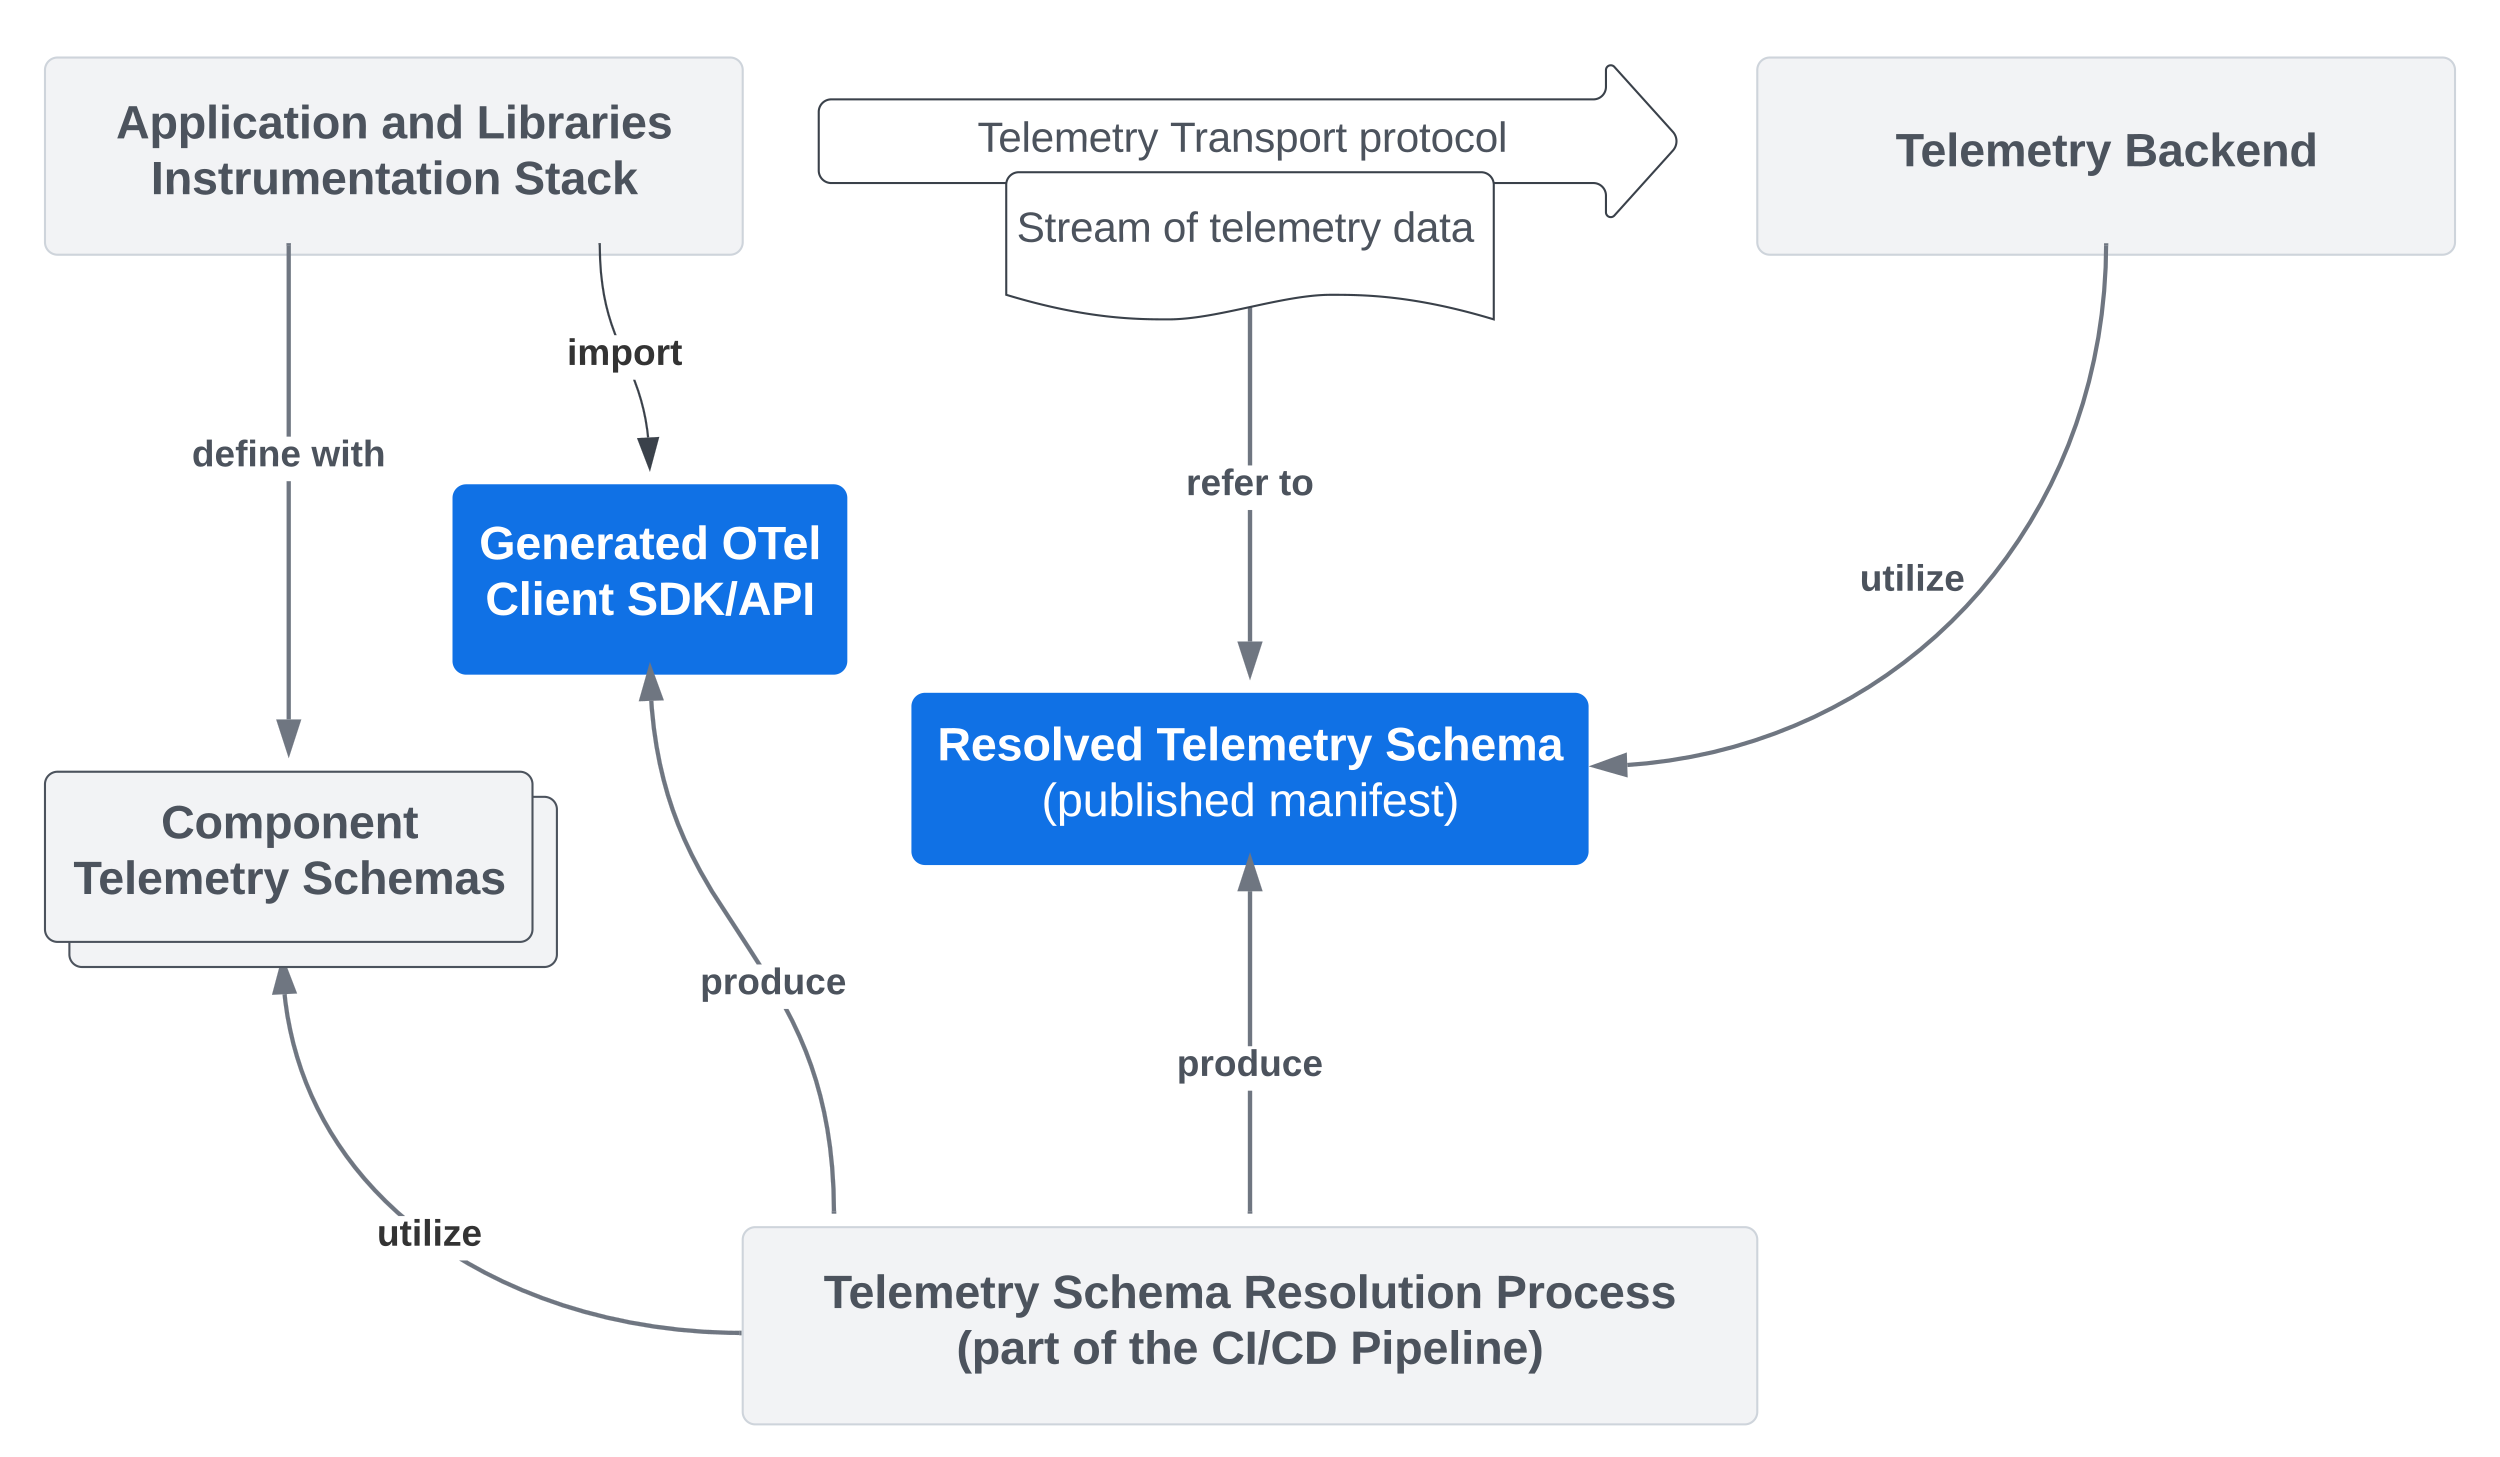 <svg xmlns="http://www.w3.org/2000/svg" xmlns:xlink="http://www.w3.org/1999/xlink" xmlns:lucid="lucid" width="1195.03" height="696.37"><g transform="translate(-169.331 -88)" lucid:page-tab-id="1C47.vYBqJOJ"><path d="M0 0h1760v1360H0z" fill="#fff"/><g filter="url(#a)"><path d="M190.83 115.5a6 6 0 0 1 6-6h321.53a6 6 0 0 1 6 6v82.26a6 6 0 0 1-6 6H196.83a6 6 0 0 1-6-6z" stroke="#ced4db" fill="#f2f3f5"/><use xlink:href="#b" transform="matrix(1,0,0,1,202.831,121.5) translate(21.975 26.653)"/><use xlink:href="#c" transform="matrix(1,0,0,1,202.831,121.5) translate(148.765 26.653)"/><use xlink:href="#d" transform="matrix(1,0,0,1,202.831,121.5) translate(194.321 26.653)"/><use xlink:href="#e" transform="matrix(1,0,0,1,202.831,121.5) translate(38.611 53.319)"/><use xlink:href="#f" transform="matrix(1,0,0,1,202.831,121.5) translate(212.191 53.319)"/></g><g filter="url(#g)"><path d="M605.5 419.67a6 6 0 0 1 6-6H922.2a6 6 0 0 1 6 6V489a6 6 0 0 1-6 6H611.5a6 6 0 0 1-6-6z" stroke="#1071e5" fill="#1071e5"/><use xlink:href="#h" transform="matrix(1,0,0,1,610.508,418.667) translate(6.901 26.778)"/><use xlink:href="#i" transform="matrix(1,0,0,1,610.508,418.667) translate(111.654 26.778)"/><use xlink:href="#j" transform="matrix(1,0,0,1,610.508,418.667) translate(220.975 26.778)"/><use xlink:href="#k" transform="matrix(1,0,0,1,610.508,418.667) translate(56.685 53.444)"/><use xlink:href="#l" transform="matrix(1,0,0,1,610.508,418.667) translate(165.142 53.444)"/></g><g filter="url(#m)"><path d="M1009.33 115.5a6 6 0 0 1 6-6h321.53a6 6 0 0 1 6 6v82.26a6 6 0 0 1-6 6h-321.53a6 6 0 0 1-6-6z" stroke="#ced4db" fill="#f2f3f5"/><use xlink:href="#n" transform="matrix(1,0,0,1,1021.332,121.5) translate(54.136 39.965)"/><use xlink:href="#o" transform="matrix(1,0,0,1,1021.332,121.5) translate(163.457 39.965)"/></g><path d="M767.85 667.1h-2v-57.7h2zm0-79.03h-2V514h2z" stroke="#6f7681" stroke-width=".05" fill="#6f7681"/><path d="M767.85 668.1h-2v-1h2z" fill="#6f7681"/><path d="M767.87 668.14h-2.05v-1.08h2.05zm-2-1.03v1h1.95v-1z" stroke="#6f7681" stroke-width=".05" fill="#6f7681"/><path d="M771.48 513h-9.27l4.65-14.26z" fill="#6f7681"/><path d="M772.86 514h-12.03l6.02-18.5zm-9.27-2h6.5l-3.25-10.03z" stroke="#6f7681" stroke-width=".05" fill="#6f7681"/><use xlink:href="#p" transform="matrix(1,0,0,1,731.883,588.074) translate(0 14.222)"/><path d="M767.85 394.66h-2V331.8h2zm0-84.2h-2V230.1h2z" stroke="#6f7681" stroke-width=".05" fill="#6f7681"/><path d="M767.85 230.12h-2v-.83l2-.4z" fill="#6f7681"/><path d="M767.87 230.15h-2.05v-.88l2.05-.4zm-2-.84v.8h1.95v-1.17z" stroke="#6f7681" stroke-width=".05" fill="#6f7681"/><path d="M766.85 409.93l-4.64-14.27h9.28z" fill="#6f7681"/><path d="M766.85 413.17l-6.02-18.5h12.03zm-3.26-16.5l3.25 10.02 3.25-10.04z" stroke="#6f7681" stroke-width=".05" fill="#6f7681"/><use xlink:href="#q" transform="matrix(1,0,0,1,736.303,310.464) translate(0 14.222)"/><use xlink:href="#r" transform="matrix(1,0,0,1,736.303,310.464) translate(44.395 14.222)"/><path d="M1176.08 205.26l-.22 10.56-.72 11.34-1.17 11.14-1.6 10.93-2.06 10.72-2.45 10.5-2.87 10.3-3.27 10.06-3.65 9.85-4.05 9.62-4.4 9.37-4.78 9.13-5.12 8.87-5.47 8.6-5.8 8.36-6.12 8.06-6.42 7.78-6.74 7.48-7.03 7.18-7.3 6.87-7.6 6.55-7.85 6.22-8.1 5.9-8.36 5.55-8.6 5.2-8.83 4.84-9.04 4.5-9.27 4.12-9.48 3.75-9.7 3.38-9.9 3-10.1 2.6-10.3 2.18-10.52 1.78-10.73 1.35-9.26.77" stroke="#6f7681" stroke-width="2" stroke-linejoin="round" fill="none"/><path d="M1177.08 205.3l-2-.03.02-1h2z" stroke="#6f7681" stroke-width=".05" fill="#6f7681"/><path d="M931.92 454.22l14.1-5.15.32 9.26z" stroke="#6f7681" stroke-width="2" fill="#6f7681"/><use xlink:href="#s" transform="matrix(1,0,0,1,1058.325,356.16) translate(0 14.222)"/><path d="M308.35 431.9h-2V318.03h2zm0-135.2h-2v-91.44h2z" stroke="#6f7681" stroke-width=".05" fill="#6f7681"/><path d="M308.35 205.28h-2v-1.02h2z" fill="#6f7681"/><path d="M308.38 205.3h-2.05v-1.07h2.05zm-2-1.02v.98h1.95v-.98z" stroke="#6f7681" stroke-width=".05" fill="#6f7681"/><path d="M307.35 447.17l-4.63-14.26H312z" fill="#6f7681"/><path d="M307.35 450.4l-6-18.5h12zm-3.26-16.5l3.25 10.04 3.26-10.03z" stroke="#6f7681" stroke-width=".05" fill="#6f7681"/><use xlink:href="#t" transform="matrix(1,0,0,1,261.056,296.691) translate(0 14.222)"/><use xlink:href="#u" transform="matrix(1,0,0,1,261.056,296.691) translate(57.136 14.222)"/><path d="M393.7 691.12l8.07 4.44 8.53 4.23 9 4 9.46 3.74 9.9 3.45 10.33 3.1 10.73 2.76 11.1 2.36 11.4 1.92 11.67 1.48 11.9 1 12.02.5 5.05.05-.02 2-5.08-.05-12.1-.5-11.98-1-11.76-1.5-11.5-1.94-11.17-2.37-10.8-2.77-10.43-3.14-9.98-3.5-9.53-3.76-9.08-4.04-8.6-4.27-8.15-4.48-3.77-2.28h3.86zm-87-124.58l1 6.84 1.3 6.67 1.5 6.5 1.8 6.36 2 6.24 2.28 6.1 2.53 6.02 2.8 5.9 3.03 5.82 3.3 5.73 3.6 5.66 3.87 5.58 4.18 5.5 4.5 5.44 4.83 5.36 5.2 5.3 5.53 5.2 2.9 2.5h-3.06l-1.18-1.02-5.62-5.26-5.23-5.35-4.88-5.4-4.56-5.5-4.22-5.58-3.92-5.65-3.64-5.72-3.35-5.8-3.07-5.9-2.82-5.98-2.56-6.08-2.3-6.2-2.05-6.3-1.8-6.45-1.54-6.6-1.3-6.73-1-6.93-.38-3.48 2-.2z" stroke="#6f7681" stroke-width=".05" fill="#6f7681"/><path d="M309.92 561.97l-9.25.5 3.86-14.5z" fill="#6f7681"/><path d="M311.35 562.9l-12 .64 5-18.8zm-9.36-1.5l6.5-.35-3.8-9.84z" stroke="#6f7681" stroke-width=".05" fill="#6f7681"/><path d="M523.86 724.18v2h-1.04l.02-2z" fill="#6f7681"/><path d="M523.9 724.16v2.05h-1.1l.02-2.05zm-1.05 2h1v-1.95h-.98z" stroke="#6f7681" stroke-width=".05" fill="#6f7681"/><use xlink:href="#v" transform="matrix(1,0,0,1,349.541,669.241) translate(0 14.222)"/><g filter="url(#w)"><path d="M524.36 674.6a6 6 0 0 1 6-6h472.97a6 6 0 0 1 6 6v82.27a6 6 0 0 1-6 6H530.36a6 6 0 0 1-6-6z" stroke="#ced4db" fill="#f2f3f5"/><use xlink:href="#n" transform="matrix(1,0,0,1,536.36,680.614) translate(26.704 26.653)"/><use xlink:href="#x" transform="matrix(1,0,0,1,536.36,680.614) translate(136.025 26.653)"/><use xlink:href="#y" transform="matrix(1,0,0,1,536.36,680.614) translate(227.321 26.653)"/><use xlink:href="#z" transform="matrix(1,0,0,1,536.36,680.614) translate(347.938 26.653)"/><use xlink:href="#A" transform="matrix(1,0,0,1,536.36,680.614) translate(90.16 53.319)"/><use xlink:href="#B" transform="matrix(1,0,0,1,536.36,680.614) translate(145.531 53.319)"/><use xlink:href="#C" transform="matrix(1,0,0,1,536.36,680.614) translate(172.568 53.319)"/><use xlink:href="#D" transform="matrix(1,0,0,1,536.36,680.614) translate(211.951 53.319)"/><use xlink:href="#E" transform="matrix(1,0,0,1,536.36,680.614) translate(278.432 53.319)"/></g><g filter="url(#F)"><path d="M560.7 135.5a6 6 0 0 1 6-6H931a6 6 0 0 0 6-6v-8a2.3 2.3 0 0 1 4-1.54l28 31.08a6.67 6.67 0 0 1 0 8.92l-28 31.08a2.3 2.3 0 0 1-4-1.54v-8a6 6 0 0 0-6-6H566.7a6 6 0 0 1-6-6z" stroke="#3a414a" fill="#fff"/><use xlink:href="#G" transform="matrix(1,0,0,1,565.692,114.5) translate(70.889 40.062)"/><use xlink:href="#H" transform="matrix(1,0,0,1,565.692,114.5) translate(162.889 40.062)"/><use xlink:href="#I" transform="matrix(1,0,0,1,565.692,114.5) translate(253.111 40.062)"/></g><g filter="url(#J)"><path d="M650.32 170.33a6 6 0 0 1 6-6h221.05a6 6 0 0 1 6 6v64.34c-38.92-11.75-63.16-11.75-77.84-11.75-23.3 0-54.3 11.75-77.6 11.75-14.45 0-38.92 0-77.6-11.75z" stroke="#3a414a" fill="#fff"/><use xlink:href="#K" transform="matrix(1,0,0,1,655.324,169.333) translate(0 28.25)"/><use xlink:href="#L" transform="matrix(1,0,0,1,655.324,169.333) translate(69.889 28.25)"/><use xlink:href="#M" transform="matrix(1,0,0,1,655.324,169.333) translate(92.111 28.25)"/><use xlink:href="#N" transform="matrix(1,0,0,1,655.324,169.333) translate(179.722 28.25)"/></g><g filter="url(#O)"><path d="M386.14 320a6 6 0 0 1 6-6h175.72a6 6 0 0 1 6 6v78a6 6 0 0 1-6 6H392.13a6 6 0 0 1-6-6z" stroke="#1071e5" fill="#1071e5"/><use xlink:href="#P" transform="matrix(1,0,0,1,391.145,319) translate(7.241 30.278)"/><use xlink:href="#Q" transform="matrix(1,0,0,1,391.145,319) translate(123.105 30.278)"/><use xlink:href="#R" transform="matrix(1,0,0,1,391.145,319) translate(10.173 56.944)"/><use xlink:href="#S" transform="matrix(1,0,0,1,391.145,319) translate(77.889 56.944)"/></g><path d="M548.97 575.63l3.48 7.4 3 7.13 2.62 7.06 2.32 7.14 2.05 7.37 1.8 7.7 1.56 8.16 1.3 8.75 1 9.53.66 10.5.22 10.7-2 .05-.22-10.66-.65-10.42-.98-9.45-1.28-8.68-1.54-8.08-1.8-7.62-2.02-7.28-2.3-7.07-2.6-6.98-2.96-7.05-3.44-7.33-3.24-6.18h2.25zM481.9 426.56l.98 9.45 1.28 8.7 1.54 8.07 1.8 7.62 2.02 7.27 2.3 7.07 2.6 6.98 2.95 7.04 3.45 7.33 4.18 7.97 5.52 9.55 17.57 27 5.35 8.38h-2.38l-4.67-7.28-17.58-27.06-5.57-9.62-4.22-8.06-3.48-7.4-3-7.12-2.62-7.06-2.32-7.15-2.05-7.36-1.8-7.7-1.56-8.18-1.3-8.76-1-9.53-.23-3.68 2-.13z" stroke="#6f7681" stroke-width=".05" fill="#6f7681"/><path d="M569 668.1h-2l-.02-1 2-.04z" fill="#6f7681"/><path d="M569.03 668.14h-2.05l-.03-1.06 2.05-.04zm-2.02-1l.02.95h1.96l-.03-1z" stroke="#6f7681" stroke-width=".05" fill="#6f7681"/><path d="M485.26 421.82l-9.26.34 4.12-14.43z" fill="#6f7681"/><path d="M486.67 422.77l-12 .44 5.33-18.7zm-9.33-1.66l6.5-.23-3.6-9.9z" stroke="#6f7681" stroke-width=".05" fill="#6f7681"/><use xlink:href="#p" transform="matrix(1,0,0,1,504.055,549.002) translate(0 14.222)"/><path d="M473.05 269.62l1.83 5.1 1.4 4.57 1.16 4.5.98 4.67.8 5.07.42 3.55-1 .1-.4-3.53-.8-5.02-.97-4.63-1.15-4.46-1.38-4.5-1.82-5.08-.18-.42h1.1zm-16.38-57.64l.44 6.5.66 5.6.8 5.02.97 4.64 1.15 4.45 1.38 4.5 1.82 5.08.2.44h-1.1l-.03-.08-1.83-5.1-1.4-4.57-1.16-4.5-.98-4.68-.8-5.08-.66-5.66-.45-6.53-.16-7.26 1-.02z" stroke="#3a414a" stroke-width=".05" fill="#3a414a"/><path d="M456.5 204.76l-1 .02v-.52h1z" fill="#3a414a"/><path d="M456.54 204.78l-1.05.03-.03-.57h1.05zm-1.02-.5l.02.48.95-.02-.02-.46z" stroke="#3a414a" stroke-width=".05" fill="#3a414a"/><path d="M479.92 311.88l-5.38-14 9.26-.48z" fill="#3a414a"/><path d="M480 313.5l-6.17-16.08 10.63-.56zm-4.75-15.16l4.58 11.93 3.3-12.34z" stroke="#3a414a" stroke-width=".05" fill="#3a414a"/><use xlink:href="#T" transform="matrix(1,0,0,1,440.391,248.225) translate(0 14.222)"/><path d="M202.5 468.9a6 6 0 0 1 6-6h221.04a6 6 0 0 1 6 6v69.34a6 6 0 0 1-6 6H208.5a6 6 0 0 1-6-6z" stroke="#4c535d" fill="#f2f3f5" filter="url(#U)"/><g filter="url(#U)"><path d="M190.83 456.9a6 6 0 0 1 6-6h221.04a6 6 0 0 1 6 6v69.34a6 6 0 0 1-6 6H196.83a6 6 0 0 1-6-6z" stroke="#4c535d" fill="#f2f3f5"/><use xlink:href="#V" transform="matrix(1,0,0,1,195.831,455.909) translate(50.488 26.778)"/><use xlink:href="#W" transform="matrix(1,0,0,1,195.831,455.909) translate(8.605 53.444)"/><use xlink:href="#X" transform="matrix(1,0,0,1,195.831,455.909) translate(117.926 53.444)"/></g><defs><path fill="#4c535d" d="M199 0l-22-63H83L61 0H9l90-248h61L250 0h-51zm-33-102l-36-108c-10 38-24 72-36 108h72" id="Y"/><path fill="#4c535d" d="M135-194c53 0 70 44 70 98 0 56-19 98-73 100-31 1-45-17-59-34 3 33 2 69 2 105H25l-1-265h48c2 10 0 23 3 31 11-24 29-35 60-35zM114-30c33 0 39-31 40-66 0-38-9-64-40-64-56 0-55 130 0 130" id="Z"/><path fill="#4c535d" d="M25 0v-261h50V0H25" id="aa"/><path fill="#4c535d" d="M25-224v-37h50v37H25zM25 0v-190h50V0H25" id="ab"/><path fill="#4c535d" d="M190-63c-7 42-38 67-86 67-59 0-84-38-90-98-12-110 154-137 174-36l-49 2c-2-19-15-32-35-32-30 0-35 28-38 64-6 74 65 87 74 30" id="ac"/><path fill="#4c535d" d="M133-34C117-15 103 5 69 4 32 3 11-16 11-54c-1-60 55-63 116-61 1-26-3-47-28-47-18 1-26 9-28 27l-52-2c7-38 36-58 82-57s74 22 75 68l1 82c-1 14 12 18 25 15v27c-30 8-71 5-69-32zm-48 3c29 0 43-24 42-57-32 0-66-3-65 30 0 17 8 27 23 27" id="ad"/><path fill="#4c535d" d="M115-3C79 11 28 4 28-45v-112H4v-33h27l15-45h31v45h36v33H77v99c-1 23 16 31 38 25v30" id="ae"/><path fill="#4c535d" d="M110-194c64 0 96 36 96 99 0 64-35 99-97 99-61 0-95-36-95-99 0-62 34-99 96-99zm-1 164c35 0 45-28 45-65 0-40-10-65-43-65-34 0-45 26-45 65 0 36 10 65 43 65" id="af"/><path fill="#4c535d" d="M135-194c87-1 58 113 63 194h-50c-7-57 23-157-34-157-59 0-34 97-39 157H25l-1-190h47c2 12-1 28 3 38 12-26 28-41 61-42" id="ag"/><g id="b"><use transform="matrix(0.062,0,0,0.062,0,0)" xlink:href="#Y"/><use transform="matrix(0.062,0,0,0.062,15.988,0)" xlink:href="#Z"/><use transform="matrix(0.062,0,0,0.062,29.506,0)" xlink:href="#Z"/><use transform="matrix(0.062,0,0,0.062,43.025,0)" xlink:href="#aa"/><use transform="matrix(0.062,0,0,0.062,49.198,0)" xlink:href="#ab"/><use transform="matrix(0.062,0,0,0.062,55.37,0)" xlink:href="#ac"/><use transform="matrix(0.062,0,0,0.062,67.716,0)" xlink:href="#ad"/><use transform="matrix(0.062,0,0,0.062,80.062,0)" xlink:href="#ae"/><use transform="matrix(0.062,0,0,0.062,87.407,0)" xlink:href="#ab"/><use transform="matrix(0.062,0,0,0.062,93.58,0)" xlink:href="#af"/><use transform="matrix(0.062,0,0,0.062,107.099,0)" xlink:href="#ag"/></g><path fill="#4c535d" d="M88-194c31-1 46 15 58 34l-1-101h50l1 261h-48c-2-10 0-23-3-31C134-8 116 4 84 4 32 4 16-41 15-95c0-56 19-97 73-99zm17 164c33 0 40-30 41-66 1-37-9-64-41-64s-38 30-39 65c0 43 13 65 39 65" id="ah"/><g id="c"><use transform="matrix(0.062,0,0,0.062,0,0)" xlink:href="#ad"/><use transform="matrix(0.062,0,0,0.062,12.346,0)" xlink:href="#ag"/><use transform="matrix(0.062,0,0,0.062,25.864,0)" xlink:href="#ah"/></g><path fill="#4c535d" d="M24 0v-248h52v208h133V0H24" id="ai"/><path fill="#4c535d" d="M135-194c52 0 70 43 70 98 0 56-19 99-73 100-30 1-46-15-58-35L72 0H24l1-261h50v104c11-23 29-37 60-37zM114-30c31 0 40-27 40-66 0-37-7-63-39-63s-41 28-41 65c0 36 8 64 40 64" id="aj"/><path fill="#4c535d" d="M135-150c-39-12-60 13-60 57V0H25l-1-190h47c2 13-1 29 3 40 6-28 27-53 61-41v41" id="ak"/><path fill="#4c535d" d="M185-48c-13 30-37 53-82 52C43 2 14-33 14-96s30-98 90-98c62 0 83 45 84 108H66c0 31 8 55 39 56 18 0 30-7 34-22zm-45-69c5-46-57-63-70-21-2 6-4 13-4 21h74" id="al"/><path fill="#4c535d" d="M137-138c1-29-70-34-71-4 15 46 118 7 119 86 1 83-164 76-172 9l43-7c4 19 20 25 44 25 33 8 57-30 24-41C81-84 22-81 20-136c-2-80 154-74 161-7" id="am"/><g id="d"><use transform="matrix(0.062,0,0,0.062,0,0)" xlink:href="#ai"/><use transform="matrix(0.062,0,0,0.062,13.519,0)" xlink:href="#ab"/><use transform="matrix(0.062,0,0,0.062,19.691,0)" xlink:href="#aj"/><use transform="matrix(0.062,0,0,0.062,33.21,0)" xlink:href="#ak"/><use transform="matrix(0.062,0,0,0.062,41.852,0)" xlink:href="#ad"/><use transform="matrix(0.062,0,0,0.062,54.198,0)" xlink:href="#ak"/><use transform="matrix(0.062,0,0,0.062,62.84,0)" xlink:href="#ab"/><use transform="matrix(0.062,0,0,0.062,69.012,0)" xlink:href="#al"/><use transform="matrix(0.062,0,0,0.062,81.358,0)" xlink:href="#am"/></g><path fill="#4c535d" d="M24 0v-248h52V0H24" id="an"/><path fill="#4c535d" d="M85 4C-2 5 27-109 22-190h50c7 57-23 150 33 157 60-5 35-97 40-157h50l1 190h-47c-2-12 1-28-3-38-12 25-28 42-61 42" id="ao"/><path fill="#4c535d" d="M220-157c-53 9-28 100-34 157h-49v-107c1-27-5-49-29-50C55-147 81-57 75 0H25l-1-190h47c2 12-1 28 3 38 10-53 101-56 108 0 13-22 24-43 59-42 82 1 51 116 57 194h-49v-107c-1-25-5-48-29-50" id="ap"/><g id="e"><use transform="matrix(0.062,0,0,0.062,0,0)" xlink:href="#an"/><use transform="matrix(0.062,0,0,0.062,6.173,0)" xlink:href="#ag"/><use transform="matrix(0.062,0,0,0.062,19.691,0)" xlink:href="#am"/><use transform="matrix(0.062,0,0,0.062,32.037,0)" xlink:href="#ae"/><use transform="matrix(0.062,0,0,0.062,39.383,0)" xlink:href="#ak"/><use transform="matrix(0.062,0,0,0.062,48.025,0)" xlink:href="#ao"/><use transform="matrix(0.062,0,0,0.062,61.543,0)" xlink:href="#ap"/><use transform="matrix(0.062,0,0,0.062,81.296,0)" xlink:href="#al"/><use transform="matrix(0.062,0,0,0.062,93.642,0)" xlink:href="#ag"/><use transform="matrix(0.062,0,0,0.062,107.16,0)" xlink:href="#ae"/><use transform="matrix(0.062,0,0,0.062,114.506,0)" xlink:href="#ad"/><use transform="matrix(0.062,0,0,0.062,126.852,0)" xlink:href="#ae"/><use transform="matrix(0.062,0,0,0.062,134.198,0)" xlink:href="#ab"/><use transform="matrix(0.062,0,0,0.062,140.37,0)" xlink:href="#af"/><use transform="matrix(0.062,0,0,0.062,153.889,0)" xlink:href="#ag"/></g><path fill="#4c535d" d="M169-182c-1-43-94-46-97-3 18 66 151 10 154 114 3 95-165 93-204 36-6-8-10-19-12-30l50-8c3 46 112 56 116 5-17-69-150-10-154-114-4-87 153-88 188-35 5 8 8 18 10 28" id="aq"/><path fill="#4c535d" d="M147 0L96-86 75-71V0H25v-261h50v150l67-79h53l-66 74L201 0h-54" id="ar"/><g id="f"><use transform="matrix(0.062,0,0,0.062,0,0)" xlink:href="#aq"/><use transform="matrix(0.062,0,0,0.062,14.815,0)" xlink:href="#ae"/><use transform="matrix(0.062,0,0,0.062,22.16,0)" xlink:href="#ad"/><use transform="matrix(0.062,0,0,0.062,34.506,0)" xlink:href="#ac"/><use transform="matrix(0.062,0,0,0.062,46.852,0)" xlink:href="#ar"/></g><filter id="a" filterUnits="objectBoundingBox" x="-.03" y="-.04" width="1.06" height="1.21"><feOffset result="offOut" in="SourceAlpha" dy="6"/><feGaussianBlur result="blurOut" in="offOut" stdDeviation="5"/><feColorMatrix result="colorOut" in="blurOut" values="0 0 0 0 0 0 0 0 0 0 0 0 0 0 0 0 0 0 0.502 0"/><feBlend in="SourceGraphic" in2="colorOut"/></filter><path fill="#fff" d="M240-174c0 40-23 61-54 70L253 0h-59l-57-94H76V0H24v-248c93 4 217-23 216 74zM76-134c48-2 112 12 112-38 0-48-66-32-112-35v73" id="as"/><path fill="#fff" d="M185-48c-13 30-37 53-82 52C43 2 14-33 14-96s30-98 90-98c62 0 83 45 84 108H66c0 31 8 55 39 56 18 0 30-7 34-22zm-45-69c5-46-57-63-70-21-2 6-4 13-4 21h74" id="at"/><path fill="#fff" d="M137-138c1-29-70-34-71-4 15 46 118 7 119 86 1 83-164 76-172 9l43-7c4 19 20 25 44 25 33 8 57-30 24-41C81-84 22-81 20-136c-2-80 154-74 161-7" id="au"/><path fill="#fff" d="M110-194c64 0 96 36 96 99 0 64-35 99-97 99-61 0-95-36-95-99 0-62 34-99 96-99zm-1 164c35 0 45-28 45-65 0-40-10-65-43-65-34 0-45 26-45 65 0 36 10 65 43 65" id="av"/><path fill="#fff" d="M25 0v-261h50V0H25" id="aw"/><path fill="#fff" d="M128 0H69L1-190h53L99-40l48-150h52" id="ax"/><path fill="#fff" d="M88-194c31-1 46 15 58 34l-1-101h50l1 261h-48c-2-10 0-23-3-31C134-8 116 4 84 4 32 4 16-41 15-95c0-56 19-97 73-99zm17 164c33 0 40-30 41-66 1-37-9-64-41-64s-38 30-39 65c0 43 13 65 39 65" id="ay"/><g id="h"><use transform="matrix(0.062,0,0,0.062,0,0)" xlink:href="#as"/><use transform="matrix(0.062,0,0,0.062,15.988,0)" xlink:href="#at"/><use transform="matrix(0.062,0,0,0.062,28.333,0)" xlink:href="#au"/><use transform="matrix(0.062,0,0,0.062,40.679,0)" xlink:href="#av"/><use transform="matrix(0.062,0,0,0.062,54.198,0)" xlink:href="#aw"/><use transform="matrix(0.062,0,0,0.062,60.37,0)" xlink:href="#ax"/><use transform="matrix(0.062,0,0,0.062,72.716,0)" xlink:href="#at"/><use transform="matrix(0.062,0,0,0.062,85.062,0)" xlink:href="#ay"/></g><path fill="#fff" d="M136-208V0H84v-208H4v-40h212v40h-80" id="az"/><path fill="#fff" d="M220-157c-53 9-28 100-34 157h-49v-107c1-27-5-49-29-50C55-147 81-57 75 0H25l-1-190h47c2 12-1 28 3 38 10-53 101-56 108 0 13-22 24-43 59-42 82 1 51 116 57 194h-49v-107c-1-25-5-48-29-50" id="aA"/><path fill="#fff" d="M115-3C79 11 28 4 28-45v-112H4v-33h27l15-45h31v45h36v33H77v99c-1 23 16 31 38 25v30" id="aB"/><path fill="#fff" d="M135-150c-39-12-60 13-60 57V0H25l-1-190h47c2 13-1 29 3 40 6-28 27-53 61-41v41" id="aC"/><path fill="#fff" d="M123 10C108 53 80 86 19 72V37c35 8 53-11 59-39L3-190h52l48 148c12-52 28-100 44-148h51" id="aD"/><g id="i"><use transform="matrix(0.062,0,0,0.062,0,0)" xlink:href="#az"/><use transform="matrix(0.062,0,0,0.062,11.852,0)" xlink:href="#at"/><use transform="matrix(0.062,0,0,0.062,24.198,0)" xlink:href="#aw"/><use transform="matrix(0.062,0,0,0.062,30.37,0)" xlink:href="#at"/><use transform="matrix(0.062,0,0,0.062,42.716,0)" xlink:href="#aA"/><use transform="matrix(0.062,0,0,0.062,62.469,0)" xlink:href="#at"/><use transform="matrix(0.062,0,0,0.062,74.815,0)" xlink:href="#aB"/><use transform="matrix(0.062,0,0,0.062,82.16,0)" xlink:href="#aC"/><use transform="matrix(0.062,0,0,0.062,90.802,0)" xlink:href="#aD"/></g><path fill="#fff" d="M169-182c-1-43-94-46-97-3 18 66 151 10 154 114 3 95-165 93-204 36-6-8-10-19-12-30l50-8c3 46 112 56 116 5-17-69-150-10-154-114-4-87 153-88 188-35 5 8 8 18 10 28" id="aE"/><path fill="#fff" d="M190-63c-7 42-38 67-86 67-59 0-84-38-90-98-12-110 154-137 174-36l-49 2c-2-19-15-32-35-32-30 0-35 28-38 64-6 74 65 87 74 30" id="aF"/><path fill="#fff" d="M114-157C55-157 80-60 75 0H25v-261h50l-1 109c12-26 28-41 61-42 86-1 58 113 63 194h-50c-7-57 23-157-34-157" id="aG"/><path fill="#fff" d="M133-34C117-15 103 5 69 4 32 3 11-16 11-54c-1-60 55-63 116-61 1-26-3-47-28-47-18 1-26 9-28 27l-52-2c7-38 36-58 82-57s74 22 75 68l1 82c-1 14 12 18 25 15v27c-30 8-71 5-69-32zm-48 3c29 0 43-24 42-57-32 0-66-3-65 30 0 17 8 27 23 27" id="aH"/><g id="j"><use transform="matrix(0.062,0,0,0.062,0,0)" xlink:href="#aE"/><use transform="matrix(0.062,0,0,0.062,14.815,0)" xlink:href="#aF"/><use transform="matrix(0.062,0,0,0.062,27.16,0)" xlink:href="#aG"/><use transform="matrix(0.062,0,0,0.062,40.679,0)" xlink:href="#at"/><use transform="matrix(0.062,0,0,0.062,53.025,0)" xlink:href="#aA"/><use transform="matrix(0.062,0,0,0.062,72.778,0)" xlink:href="#aH"/></g><path fill="#fff" d="M87 75C49 33 22-17 22-94c0-76 28-126 65-167h31c-38 41-64 92-64 168S80 34 118 75H87" id="aI"/><path fill="#fff" d="M115-194c55 1 70 41 70 98S169 2 115 4C84 4 66-9 55-30l1 105H24l-1-265h31l2 30c10-21 28-34 59-34zm-8 174c40 0 45-34 45-75s-6-73-45-74c-42 0-51 32-51 76 0 43 10 73 51 73" id="aJ"/><path fill="#fff" d="M84 4C-5 8 30-112 23-190h32v120c0 31 7 50 39 49 72-2 45-101 50-169h31l1 190h-30c-1-10 1-25-2-33-11 22-28 36-60 37" id="aK"/><path fill="#fff" d="M115-194c53 0 69 39 70 98 0 66-23 100-70 100C84 3 66-7 56-30L54 0H23l1-261h32v101c10-23 28-34 59-34zm-8 174c40 0 45-34 45-75 0-40-5-75-45-74-42 0-51 32-51 76 0 43 10 73 51 73" id="aL"/><path fill="#fff" d="M24 0v-261h32V0H24" id="aM"/><path fill="#fff" d="M24-231v-30h32v30H24zM24 0v-190h32V0H24" id="aN"/><path fill="#fff" d="M135-143c-3-34-86-38-87 0 15 53 115 12 119 90S17 21 10-45l28-5c4 36 97 45 98 0-10-56-113-15-118-90-4-57 82-63 122-42 12 7 21 19 24 35" id="aO"/><path fill="#fff" d="M106-169C34-169 62-67 57 0H25v-261h32l-1 103c12-21 28-36 61-36 89 0 53 116 60 194h-32v-121c2-32-8-49-39-48" id="aP"/><path fill="#fff" d="M100-194c63 0 86 42 84 106H49c0 40 14 67 53 68 26 1 43-12 49-29l28 8c-11 28-37 45-77 45C44 4 14-33 15-96c1-61 26-98 85-98zm52 81c6-60-76-77-97-28-3 7-6 17-6 28h103" id="aQ"/><path fill="#fff" d="M85-194c31 0 48 13 60 33l-1-100h32l1 261h-30c-2-10 0-23-3-31C134-8 116 4 85 4 32 4 16-35 15-94c0-66 23-100 70-100zm9 24c-40 0-46 34-46 75 0 40 6 74 45 74 42 0 51-32 51-76 0-42-9-74-50-73" id="aR"/><g id="k"><use transform="matrix(0.062,0,0,0.062,0,0)" xlink:href="#aI"/><use transform="matrix(0.062,0,0,0.062,7.346,0)" xlink:href="#aJ"/><use transform="matrix(0.062,0,0,0.062,19.691,0)" xlink:href="#aK"/><use transform="matrix(0.062,0,0,0.062,32.037,0)" xlink:href="#aL"/><use transform="matrix(0.062,0,0,0.062,44.383,0)" xlink:href="#aM"/><use transform="matrix(0.062,0,0,0.062,49.259,0)" xlink:href="#aN"/><use transform="matrix(0.062,0,0,0.062,54.136,0)" xlink:href="#aO"/><use transform="matrix(0.062,0,0,0.062,65.247,0)" xlink:href="#aP"/><use transform="matrix(0.062,0,0,0.062,77.593,0)" xlink:href="#aQ"/><use transform="matrix(0.062,0,0,0.062,89.938,0)" xlink:href="#aR"/></g><path fill="#fff" d="M210-169c-67 3-38 105-44 169h-31v-121c0-29-5-50-35-48C34-165 62-65 56 0H25l-1-190h30c1 10-1 24 2 32 10-44 99-50 107 0 11-21 27-35 58-36 85-2 47 119 55 194h-31v-121c0-29-5-49-35-48" id="aS"/><path fill="#fff" d="M141-36C126-15 110 5 73 4 37 3 15-17 15-53c-1-64 63-63 125-63 3-35-9-54-41-54-24 1-41 7-42 31l-33-3c5-37 33-52 76-52 45 0 72 20 72 64v82c-1 20 7 32 28 27v20c-31 9-61-2-59-35zM48-53c0 20 12 33 32 33 41-3 63-29 60-74-43 2-92-5-92 41" id="aT"/><path fill="#fff" d="M117-194c89-4 53 116 60 194h-32v-121c0-31-8-49-39-48C34-167 62-67 57 0H25l-1-190h30c1 10-1 24 2 32 11-22 29-35 61-36" id="aU"/><path fill="#fff" d="M101-234c-31-9-42 10-38 44h38v23H63V0H32v-167H5v-23h27c-7-52 17-82 69-68v24" id="aV"/><path fill="#fff" d="M59-47c-2 24 18 29 38 22v24C64 9 27 4 27-40v-127H5v-23h24l9-43h21v43h35v23H59v120" id="aW"/><path fill="#fff" d="M33-261c38 41 65 92 65 168S71 34 33 75H2C39 34 66-17 66-93S39-220 2-261h31" id="aX"/><g id="l"><use transform="matrix(0.062,0,0,0.062,0,0)" xlink:href="#aS"/><use transform="matrix(0.062,0,0,0.062,18.457,0)" xlink:href="#aT"/><use transform="matrix(0.062,0,0,0.062,30.802,0)" xlink:href="#aU"/><use transform="matrix(0.062,0,0,0.062,43.148,0)" xlink:href="#aN"/><use transform="matrix(0.062,0,0,0.062,48.025,0)" xlink:href="#aV"/><use transform="matrix(0.062,0,0,0.062,54.198,0)" xlink:href="#aQ"/><use transform="matrix(0.062,0,0,0.062,66.543,0)" xlink:href="#aO"/><use transform="matrix(0.062,0,0,0.062,77.654,0)" xlink:href="#aW"/><use transform="matrix(0.062,0,0,0.062,83.827,0)" xlink:href="#aX"/></g><filter id="g" filterUnits="objectBoundingBox" x="-.03" y="-.05" width="1.06" height="1.25"><feOffset result="offOut" in="SourceAlpha" dy="6"/><feGaussianBlur result="blurOut" in="offOut" stdDeviation="5"/><feColorMatrix result="colorOut" in="blurOut" values="0 0 0 0 0 0 0 0 0 0 0 0 0 0 0 0 0 0 0.502 0"/><feBlend in="SourceGraphic" in2="colorOut"/></filter><path fill="#4c535d" d="M136-208V0H84v-208H4v-40h212v40h-80" id="aY"/><path fill="#4c535d" d="M123 10C108 53 80 86 19 72V37c35 8 53-11 59-39L3-190h52l48 148c12-52 28-100 44-148h51" id="aZ"/><g id="n"><use transform="matrix(0.062,0,0,0.062,0,0)" xlink:href="#aY"/><use transform="matrix(0.062,0,0,0.062,11.852,0)" xlink:href="#al"/><use transform="matrix(0.062,0,0,0.062,24.198,0)" xlink:href="#aa"/><use transform="matrix(0.062,0,0,0.062,30.37,0)" xlink:href="#al"/><use transform="matrix(0.062,0,0,0.062,42.716,0)" xlink:href="#ap"/><use transform="matrix(0.062,0,0,0.062,62.469,0)" xlink:href="#al"/><use transform="matrix(0.062,0,0,0.062,74.815,0)" xlink:href="#ae"/><use transform="matrix(0.062,0,0,0.062,82.16,0)" xlink:href="#ak"/><use transform="matrix(0.062,0,0,0.062,90.802,0)" xlink:href="#aZ"/></g><path fill="#4c535d" d="M182-130c37 4 62 22 62 59C244 23 116-4 24 0v-248c84 5 203-23 205 63 0 31-19 50-47 55zM76-148c40-3 101 13 101-30 0-44-60-28-101-31v61zm0 110c48-3 116 14 116-37 0-48-69-32-116-35v72" id="ba"/><g id="o"><use transform="matrix(0.062,0,0,0.062,0,0)" xlink:href="#ba"/><use transform="matrix(0.062,0,0,0.062,15.988,0)" xlink:href="#ad"/><use transform="matrix(0.062,0,0,0.062,28.333,0)" xlink:href="#ac"/><use transform="matrix(0.062,0,0,0.062,40.679,0)" xlink:href="#ar"/><use transform="matrix(0.062,0,0,0.062,53.025,0)" xlink:href="#al"/><use transform="matrix(0.062,0,0,0.062,65.37,0)" xlink:href="#ag"/><use transform="matrix(0.062,0,0,0.062,78.889,0)" xlink:href="#ah"/></g><filter id="m" filterUnits="objectBoundingBox" x="-.03" y="-.04" width="1.06" height="1.21"><feOffset result="offOut" in="SourceAlpha" dy="6"/><feGaussianBlur result="blurOut" in="offOut" stdDeviation="5"/><feColorMatrix result="colorOut" in="blurOut" values="0 0 0 0 0 0 0 0 0 0 0 0 0 0 0 0 0 0 0.502 0"/><feBlend in="SourceGraphic" in2="colorOut"/></filter><g id="p"><use transform="matrix(0.049,0,0,0.049,0,0)" xlink:href="#Z"/><use transform="matrix(0.049,0,0,0.049,10.815,0)" xlink:href="#ak"/><use transform="matrix(0.049,0,0,0.049,17.728,0)" xlink:href="#af"/><use transform="matrix(0.049,0,0,0.049,28.543,0)" xlink:href="#ah"/><use transform="matrix(0.049,0,0,0.049,39.358,0)" xlink:href="#ao"/><use transform="matrix(0.049,0,0,0.049,50.173,0)" xlink:href="#ac"/><use transform="matrix(0.049,0,0,0.049,60.049,0)" xlink:href="#al"/></g><path fill="#4c535d" d="M121-226c-27-7-43 5-38 36h38v33H83V0H34v-157H6v-33h28c-9-59 32-81 87-68v32" id="bb"/><g id="q"><use transform="matrix(0.049,0,0,0.049,0,0)" xlink:href="#ak"/><use transform="matrix(0.049,0,0,0.049,6.914,0)" xlink:href="#al"/><use transform="matrix(0.049,0,0,0.049,16.79,0)" xlink:href="#bb"/><use transform="matrix(0.049,0,0,0.049,22.667,0)" xlink:href="#al"/><use transform="matrix(0.049,0,0,0.049,32.543,0)" xlink:href="#ak"/></g><g id="r"><use transform="matrix(0.049,0,0,0.049,0,0)" xlink:href="#ae"/><use transform="matrix(0.049,0,0,0.049,5.877,0)" xlink:href="#af"/></g><path fill="#4c535d" d="M12 0v-35l95-120H19v-35h142v35L67-36h103V0H12" id="bc"/><g id="s"><use transform="matrix(0.049,0,0,0.049,0,0)" xlink:href="#ao"/><use transform="matrix(0.049,0,0,0.049,10.815,0)" xlink:href="#ae"/><use transform="matrix(0.049,0,0,0.049,16.691,0)" xlink:href="#ab"/><use transform="matrix(0.049,0,0,0.049,21.63,0)" xlink:href="#aa"/><use transform="matrix(0.049,0,0,0.049,26.568,0)" xlink:href="#ab"/><use transform="matrix(0.049,0,0,0.049,31.506,0)" xlink:href="#bc"/><use transform="matrix(0.049,0,0,0.049,40.395,0)" xlink:href="#al"/></g><g id="t"><use transform="matrix(0.049,0,0,0.049,0,0)" xlink:href="#ah"/><use transform="matrix(0.049,0,0,0.049,10.815,0)" xlink:href="#al"/><use transform="matrix(0.049,0,0,0.049,20.691,0)" xlink:href="#bb"/><use transform="matrix(0.049,0,0,0.049,26.568,0)" xlink:href="#ab"/><use transform="matrix(0.049,0,0,0.049,31.506,0)" xlink:href="#ag"/><use transform="matrix(0.049,0,0,0.049,42.321,0)" xlink:href="#al"/></g><path fill="#4c535d" d="M231 0h-52l-39-155L100 0H48L-1-190h46L77-45c9-52 24-97 36-145h53l37 145 32-145h46" id="bd"/><path fill="#4c535d" d="M114-157C55-157 80-60 75 0H25v-261h50l-1 109c12-26 28-41 61-42 86-1 58 113 63 194h-50c-7-57 23-157-34-157" id="be"/><g id="u"><use transform="matrix(0.049,0,0,0.049,0,0)" xlink:href="#bd"/><use transform="matrix(0.049,0,0,0.049,13.827,0)" xlink:href="#ab"/><use transform="matrix(0.049,0,0,0.049,18.765,0)" xlink:href="#ae"/><use transform="matrix(0.049,0,0,0.049,24.642,0)" xlink:href="#be"/></g><path fill="#333" d="M85 4C-2 5 27-109 22-190h50c7 57-23 150 33 157 60-5 35-97 40-157h50l1 190h-47c-2-12 1-28-3-38-12 25-28 42-61 42" id="bf"/><path fill="#333" d="M115-3C79 11 28 4 28-45v-112H4v-33h27l15-45h31v45h36v33H77v99c-1 23 16 31 38 25v30" id="bg"/><path fill="#333" d="M25-224v-37h50v37H25zM25 0v-190h50V0H25" id="bh"/><path fill="#333" d="M25 0v-261h50V0H25" id="bi"/><path fill="#333" d="M12 0v-35l95-120H19v-35h142v35L67-36h103V0H12" id="bj"/><path fill="#333" d="M185-48c-13 30-37 53-82 52C43 2 14-33 14-96s30-98 90-98c62 0 83 45 84 108H66c0 31 8 55 39 56 18 0 30-7 34-22zm-45-69c5-46-57-63-70-21-2 6-4 13-4 21h74" id="bk"/><g id="v"><use transform="matrix(0.049,0,0,0.049,0,0)" xlink:href="#bf"/><use transform="matrix(0.049,0,0,0.049,10.815,0)" xlink:href="#bg"/><use transform="matrix(0.049,0,0,0.049,16.691,0)" xlink:href="#bh"/><use transform="matrix(0.049,0,0,0.049,21.63,0)" xlink:href="#bi"/><use transform="matrix(0.049,0,0,0.049,26.568,0)" xlink:href="#bh"/><use transform="matrix(0.049,0,0,0.049,31.506,0)" xlink:href="#bj"/><use transform="matrix(0.049,0,0,0.049,40.395,0)" xlink:href="#bk"/></g><g id="x"><use transform="matrix(0.062,0,0,0.062,0,0)" xlink:href="#aq"/><use transform="matrix(0.062,0,0,0.062,14.815,0)" xlink:href="#ac"/><use transform="matrix(0.062,0,0,0.062,27.16,0)" xlink:href="#be"/><use transform="matrix(0.062,0,0,0.062,40.679,0)" xlink:href="#al"/><use transform="matrix(0.062,0,0,0.062,53.025,0)" xlink:href="#ap"/><use transform="matrix(0.062,0,0,0.062,72.778,0)" xlink:href="#ad"/></g><path fill="#4c535d" d="M240-174c0 40-23 61-54 70L253 0h-59l-57-94H76V0H24v-248c93 4 217-23 216 74zM76-134c48-2 112 12 112-38 0-48-66-32-112-35v73" id="bl"/><g id="y"><use transform="matrix(0.062,0,0,0.062,0,0)" xlink:href="#bl"/><use transform="matrix(0.062,0,0,0.062,15.988,0)" xlink:href="#al"/><use transform="matrix(0.062,0,0,0.062,28.333,0)" xlink:href="#am"/><use transform="matrix(0.062,0,0,0.062,40.679,0)" xlink:href="#af"/><use transform="matrix(0.062,0,0,0.062,54.198,0)" xlink:href="#aa"/><use transform="matrix(0.062,0,0,0.062,60.37,0)" xlink:href="#ao"/><use transform="matrix(0.062,0,0,0.062,73.889,0)" xlink:href="#ae"/><use transform="matrix(0.062,0,0,0.062,81.235,0)" xlink:href="#ab"/><use transform="matrix(0.062,0,0,0.062,87.407,0)" xlink:href="#af"/><use transform="matrix(0.062,0,0,0.062,100.926,0)" xlink:href="#ag"/></g><path fill="#4c535d" d="M24-248c93 1 206-16 204 79-1 75-69 88-152 82V0H24v-248zm52 121c47 0 100 7 100-41 0-47-54-39-100-39v80" id="bm"/><g id="z"><use transform="matrix(0.062,0,0,0.062,0,0)" xlink:href="#bm"/><use transform="matrix(0.062,0,0,0.062,14.815,0)" xlink:href="#ak"/><use transform="matrix(0.062,0,0,0.062,23.457,0)" xlink:href="#af"/><use transform="matrix(0.062,0,0,0.062,36.975,0)" xlink:href="#ac"/><use transform="matrix(0.062,0,0,0.062,49.321,0)" xlink:href="#al"/><use transform="matrix(0.062,0,0,0.062,61.667,0)" xlink:href="#am"/><use transform="matrix(0.062,0,0,0.062,74.012,0)" xlink:href="#am"/></g><path fill="#4c535d" d="M67-93c0 74 22 123 53 168H70C40 30 18-18 18-93s22-123 52-168h50c-32 44-53 94-53 168" id="bn"/><g id="A"><use transform="matrix(0.062,0,0,0.062,0,0)" xlink:href="#bn"/><use transform="matrix(0.062,0,0,0.062,7.346,0)" xlink:href="#Z"/><use transform="matrix(0.062,0,0,0.062,20.864,0)" xlink:href="#ad"/><use transform="matrix(0.062,0,0,0.062,33.21,0)" xlink:href="#ak"/><use transform="matrix(0.062,0,0,0.062,41.852,0)" xlink:href="#ae"/></g><g id="B"><use transform="matrix(0.062,0,0,0.062,0,0)" xlink:href="#af"/><use transform="matrix(0.062,0,0,0.062,13.519,0)" xlink:href="#bb"/></g><g id="C"><use transform="matrix(0.062,0,0,0.062,0,0)" xlink:href="#ae"/><use transform="matrix(0.062,0,0,0.062,7.346,0)" xlink:href="#be"/><use transform="matrix(0.062,0,0,0.062,20.864,0)" xlink:href="#al"/></g><path fill="#4c535d" d="M67-125c0 53 21 87 73 88 37 1 54-22 65-47l45 17C233-25 199 4 140 4 58 4 20-42 15-125 8-235 124-281 211-232c18 10 29 29 36 50l-46 12c-8-25-30-41-62-41-52 0-71 34-72 86" id="bo"/><path fill="#4c535d" d="M4 7l51-268h42L46 7H4" id="bp"/><path fill="#4c535d" d="M24-248c120-7 223 5 221 122C244-46 201 0 124 0H24v-248zM76-40c74 7 117-18 117-86 0-67-45-88-117-82v168" id="bq"/><g id="D"><use transform="matrix(0.062,0,0,0.062,0,0)" xlink:href="#bo"/><use transform="matrix(0.062,0,0,0.062,15.988,0)" xlink:href="#an"/><use transform="matrix(0.062,0,0,0.062,22.16,0)" xlink:href="#bp"/><use transform="matrix(0.062,0,0,0.062,28.333,0)" xlink:href="#bo"/><use transform="matrix(0.062,0,0,0.062,44.321,0)" xlink:href="#bq"/></g><path fill="#4c535d" d="M102-93c0 74-22 123-52 168H0C30 29 54-18 53-93c0-74-22-123-53-168h50c30 45 52 94 52 168" id="br"/><g id="E"><use transform="matrix(0.062,0,0,0.062,0,0)" xlink:href="#bm"/><use transform="matrix(0.062,0,0,0.062,14.815,0)" xlink:href="#ab"/><use transform="matrix(0.062,0,0,0.062,20.988,0)" xlink:href="#Z"/><use transform="matrix(0.062,0,0,0.062,34.506,0)" xlink:href="#al"/><use transform="matrix(0.062,0,0,0.062,46.852,0)" xlink:href="#aa"/><use transform="matrix(0.062,0,0,0.062,53.025,0)" xlink:href="#ab"/><use transform="matrix(0.062,0,0,0.062,59.198,0)" xlink:href="#ag"/><use transform="matrix(0.062,0,0,0.062,72.716,0)" xlink:href="#al"/><use transform="matrix(0.062,0,0,0.062,85.062,0)" xlink:href="#br"/></g><filter id="w" filterUnits="objectBoundingBox" x="-.02" y="-.04" width="1.04" height="1.21"><feOffset result="offOut" in="SourceAlpha" dy="6"/><feGaussianBlur result="blurOut" in="offOut" stdDeviation="5"/><feColorMatrix result="colorOut" in="blurOut" values="0 0 0 0 0 0 0 0 0 0 0 0 0 0 0 0 0 0 0.502 0"/><feBlend in="SourceGraphic" in2="colorOut"/></filter><path fill="#4c535d" d="M127-220V0H93v-220H8v-28h204v28h-85" id="bs"/><path fill="#4c535d" d="M100-194c63 0 86 42 84 106H49c0 40 14 67 53 68 26 1 43-12 49-29l28 8c-11 28-37 45-77 45C44 4 14-33 15-96c1-61 26-98 85-98zm52 81c6-60-76-77-97-28-3 7-6 17-6 28h103" id="bt"/><path fill="#4c535d" d="M24 0v-261h32V0H24" id="bu"/><path fill="#4c535d" d="M210-169c-67 3-38 105-44 169h-31v-121c0-29-5-50-35-48C34-165 62-65 56 0H25l-1-190h30c1 10-1 24 2 32 10-44 99-50 107 0 11-21 27-35 58-36 85-2 47 119 55 194h-31v-121c0-29-5-49-35-48" id="bv"/><path fill="#4c535d" d="M59-47c-2 24 18 29 38 22v24C64 9 27 4 27-40v-127H5v-23h24l9-43h21v43h35v23H59v120" id="bw"/><path fill="#4c535d" d="M114-163C36-179 61-72 57 0H25l-1-190h30c1 12-1 29 2 39 6-27 23-49 58-41v29" id="bx"/><path fill="#4c535d" d="M179-190L93 31C79 59 56 82 12 73V49c39 6 53-20 64-50L1-190h34L92-34l54-156h33" id="by"/><g id="G"><use transform="matrix(0.056,0,0,0.056,0,0)" xlink:href="#bs"/><use transform="matrix(0.056,0,0,0.056,9.944,0)" xlink:href="#bt"/><use transform="matrix(0.056,0,0,0.056,21.056,0)" xlink:href="#bu"/><use transform="matrix(0.056,0,0,0.056,25.444,0)" xlink:href="#bt"/><use transform="matrix(0.056,0,0,0.056,36.556,0)" xlink:href="#bv"/><use transform="matrix(0.056,0,0,0.056,53.167,0)" xlink:href="#bt"/><use transform="matrix(0.056,0,0,0.056,64.278,0)" xlink:href="#bw"/><use transform="matrix(0.056,0,0,0.056,69.833,0)" xlink:href="#bx"/><use transform="matrix(0.056,0,0,0.056,76.444,0)" xlink:href="#by"/></g><path fill="#4c535d" d="M141-36C126-15 110 5 73 4 37 3 15-17 15-53c-1-64 63-63 125-63 3-35-9-54-41-54-24 1-41 7-42 31l-33-3c5-37 33-52 76-52 45 0 72 20 72 64v82c-1 20 7 32 28 27v20c-31 9-61-2-59-35zM48-53c0 20 12 33 32 33 41-3 63-29 60-74-43 2-92-5-92 41" id="bz"/><path fill="#4c535d" d="M117-194c89-4 53 116 60 194h-32v-121c0-31-8-49-39-48C34-167 62-67 57 0H25l-1-190h30c1 10-1 24 2 32 11-22 29-35 61-36" id="bA"/><path fill="#4c535d" d="M135-143c-3-34-86-38-87 0 15 53 115 12 119 90S17 21 10-45l28-5c4 36 97 45 98 0-10-56-113-15-118-90-4-57 82-63 122-42 12 7 21 19 24 35" id="bB"/><path fill="#4c535d" d="M115-194c55 1 70 41 70 98S169 2 115 4C84 4 66-9 55-30l1 105H24l-1-265h31l2 30c10-21 28-34 59-34zm-8 174c40 0 45-34 45-75s-6-73-45-74c-42 0-51 32-51 76 0 43 10 73 51 73" id="bC"/><path fill="#4c535d" d="M100-194c62-1 85 37 85 99 1 63-27 99-86 99S16-35 15-95c0-66 28-99 85-99zM99-20c44 1 53-31 53-75 0-43-8-75-51-75s-53 32-53 75 10 74 51 75" id="bD"/><g id="H"><use transform="matrix(0.056,0,0,0.056,0,0)" xlink:href="#bs"/><use transform="matrix(0.056,0,0,0.056,11.444,0)" xlink:href="#bx"/><use transform="matrix(0.056,0,0,0.056,18.056,0)" xlink:href="#bz"/><use transform="matrix(0.056,0,0,0.056,29.167,0)" xlink:href="#bA"/><use transform="matrix(0.056,0,0,0.056,40.278,0)" xlink:href="#bB"/><use transform="matrix(0.056,0,0,0.056,50.278,0)" xlink:href="#bC"/><use transform="matrix(0.056,0,0,0.056,61.389,0)" xlink:href="#bD"/><use transform="matrix(0.056,0,0,0.056,72.5,0)" xlink:href="#bx"/><use transform="matrix(0.056,0,0,0.056,79.111,0)" xlink:href="#bw"/></g><path fill="#4c535d" d="M96-169c-40 0-48 33-48 73s9 75 48 75c24 0 41-14 43-38l32 2c-6 37-31 61-74 61-59 0-76-41-82-99-10-93 101-131 147-64 4 7 5 14 7 22l-32 3c-4-21-16-35-41-35" id="bE"/><g id="I"><use transform="matrix(0.056,0,0,0.056,0,0)" xlink:href="#bC"/><use transform="matrix(0.056,0,0,0.056,11.111,0)" xlink:href="#bx"/><use transform="matrix(0.056,0,0,0.056,17.722,0)" xlink:href="#bD"/><use transform="matrix(0.056,0,0,0.056,28.833,0)" xlink:href="#bw"/><use transform="matrix(0.056,0,0,0.056,34.389,0)" xlink:href="#bD"/><use transform="matrix(0.056,0,0,0.056,45.5,0)" xlink:href="#bE"/><use transform="matrix(0.056,0,0,0.056,55.5,0)" xlink:href="#bD"/><use transform="matrix(0.056,0,0,0.056,66.611,0)" xlink:href="#bu"/></g><filter id="F" filterUnits="objectBoundingBox" x="-.02" y="-.05" width="1.05" height="1.25"><feOffset result="offOut" in="SourceAlpha" dy="6"/><feGaussianBlur result="blurOut" in="offOut" stdDeviation="5"/><feColorMatrix result="colorOut" in="blurOut" values="0 0 0 0 0 0 0 0 0 0 0 0 0 0 0 0 0 0 0.502 0"/><feBlend in="SourceGraphic" in2="colorOut"/></filter><path fill="#4c535d" d="M185-189c-5-48-123-54-124 2 14 75 158 14 163 119 3 78-121 87-175 55-17-10-28-26-33-46l33-7c5 56 141 63 141-1 0-78-155-14-162-118-5-82 145-84 179-34 5 7 8 16 11 25" id="bF"/><g id="K"><use transform="matrix(0.056,0,0,0.056,0,0)" xlink:href="#bF"/><use transform="matrix(0.056,0,0,0.056,13.333,0)" xlink:href="#bw"/><use transform="matrix(0.056,0,0,0.056,18.889,0)" xlink:href="#bx"/><use transform="matrix(0.056,0,0,0.056,25.5,0)" xlink:href="#bt"/><use transform="matrix(0.056,0,0,0.056,36.611,0)" xlink:href="#bz"/><use transform="matrix(0.056,0,0,0.056,47.722,0)" xlink:href="#bv"/></g><path fill="#4c535d" d="M101-234c-31-9-42 10-38 44h38v23H63V0H32v-167H5v-23h27c-7-52 17-82 69-68v24" id="bG"/><g id="L"><use transform="matrix(0.056,0,0,0.056,0,0)" xlink:href="#bD"/><use transform="matrix(0.056,0,0,0.056,11.111,0)" xlink:href="#bG"/></g><g id="M"><use transform="matrix(0.056,0,0,0.056,0,0)" xlink:href="#bw"/><use transform="matrix(0.056,0,0,0.056,5.556,0)" xlink:href="#bt"/><use transform="matrix(0.056,0,0,0.056,16.667,0)" xlink:href="#bu"/><use transform="matrix(0.056,0,0,0.056,21.056,0)" xlink:href="#bt"/><use transform="matrix(0.056,0,0,0.056,32.167,0)" xlink:href="#bv"/><use transform="matrix(0.056,0,0,0.056,48.778,0)" xlink:href="#bt"/><use transform="matrix(0.056,0,0,0.056,59.889,0)" xlink:href="#bw"/><use transform="matrix(0.056,0,0,0.056,65.444,0)" xlink:href="#bx"/><use transform="matrix(0.056,0,0,0.056,72.056,0)" xlink:href="#by"/></g><path fill="#4c535d" d="M85-194c31 0 48 13 60 33l-1-100h32l1 261h-30c-2-10 0-23-3-31C134-8 116 4 85 4 32 4 16-35 15-94c0-66 23-100 70-100zm9 24c-40 0-46 34-46 75 0 40 6 74 45 74 42 0 51-32 51-76 0-42-9-74-50-73" id="bH"/><g id="N"><use transform="matrix(0.056,0,0,0.056,0,0)" xlink:href="#bH"/><use transform="matrix(0.056,0,0,0.056,11.111,0)" xlink:href="#bz"/><use transform="matrix(0.056,0,0,0.056,22.222,0)" xlink:href="#bw"/><use transform="matrix(0.056,0,0,0.056,27.778,0)" xlink:href="#bz"/></g><filter id="J" filterUnits="objectBoundingBox" x="-.04" y="-.06" width="1.09" height="1.28"><feOffset result="offOut" in="SourceAlpha" dy="6"/><feGaussianBlur result="blurOut" in="offOut" stdDeviation="5"/><feColorMatrix result="colorOut" in="blurOut" values="0 0 0 0 0 0 0 0 0 0 0 0 0 0 0 0 0 0 0.502 0"/><feBlend in="SourceGraphic" in2="colorOut"/></filter><path fill="#fff" d="M67-125c0 54 23 88 75 88 28 0 53-7 68-21v-34h-60v-39h108v91C232-14 192 4 140 4 58 4 20-42 15-125 8-236 126-280 215-234c19 10 29 26 37 47l-47 15c-11-23-29-39-63-39-53 1-75 33-75 86" id="bI"/><path fill="#fff" d="M135-194c87-1 58 113 63 194h-50c-7-57 23-157-34-157-59 0-34 97-39 157H25l-1-190h47c2 12-1 28 3 38 12-26 28-41 61-42" id="bJ"/><g id="P"><use transform="matrix(0.062,0,0,0.062,0,0)" xlink:href="#bI"/><use transform="matrix(0.062,0,0,0.062,17.284,0)" xlink:href="#at"/><use transform="matrix(0.062,0,0,0.062,29.63,0)" xlink:href="#bJ"/><use transform="matrix(0.062,0,0,0.062,43.148,0)" xlink:href="#at"/><use transform="matrix(0.062,0,0,0.062,55.494,0)" xlink:href="#aC"/><use transform="matrix(0.062,0,0,0.062,64.136,0)" xlink:href="#aH"/><use transform="matrix(0.062,0,0,0.062,76.481,0)" xlink:href="#aB"/><use transform="matrix(0.062,0,0,0.062,83.827,0)" xlink:href="#at"/><use transform="matrix(0.062,0,0,0.062,96.173,0)" xlink:href="#ay"/></g><path fill="#fff" d="M140-251c80 0 125 45 125 126S219 4 139 4C58 4 15-44 15-125s44-126 125-126zm-1 214c52 0 73-35 73-88 0-50-21-86-72-86-52 0-73 35-73 86s22 88 72 88" id="bK"/><g id="Q"><use transform="matrix(0.062,0,0,0.062,0,0)" xlink:href="#bK"/><use transform="matrix(0.062,0,0,0.062,17.284,0)" xlink:href="#az"/><use transform="matrix(0.062,0,0,0.062,29.136,0)" xlink:href="#at"/><use transform="matrix(0.062,0,0,0.062,41.481,0)" xlink:href="#aw"/></g><path fill="#fff" d="M67-125c0 53 21 87 73 88 37 1 54-22 65-47l45 17C233-25 199 4 140 4 58 4 20-42 15-125 8-235 124-281 211-232c18 10 29 29 36 50l-46 12c-8-25-30-41-62-41-52 0-71 34-72 86" id="bL"/><path fill="#fff" d="M25-224v-37h50v37H25zM25 0v-190h50V0H25" id="bM"/><g id="R"><use transform="matrix(0.062,0,0,0.062,0,0)" xlink:href="#bL"/><use transform="matrix(0.062,0,0,0.062,15.988,0)" xlink:href="#aw"/><use transform="matrix(0.062,0,0,0.062,22.16,0)" xlink:href="#bM"/><use transform="matrix(0.062,0,0,0.062,28.333,0)" xlink:href="#at"/><use transform="matrix(0.062,0,0,0.062,40.679,0)" xlink:href="#bJ"/><use transform="matrix(0.062,0,0,0.062,54.198,0)" xlink:href="#aB"/></g><path fill="#fff" d="M24-248c120-7 223 5 221 122C244-46 201 0 124 0H24v-248zM76-40c74 7 117-18 117-86 0-67-45-88-117-82v168" id="bN"/><path fill="#fff" d="M195 0l-88-114-31 24V0H24v-248h52v113l112-113h60L142-143 257 0h-62" id="bO"/><path fill="#fff" d="M4 7l51-268h42L46 7H4" id="bP"/><path fill="#fff" d="M199 0l-22-63H83L61 0H9l90-248h61L250 0h-51zm-33-102l-36-108c-10 38-24 72-36 108h72" id="bQ"/><path fill="#fff" d="M24-248c93 1 206-16 204 79-1 75-69 88-152 82V0H24v-248zm52 121c47 0 100 7 100-41 0-47-54-39-100-39v80" id="bR"/><path fill="#fff" d="M24 0v-248h52V0H24" id="bS"/><g id="S"><use transform="matrix(0.062,0,0,0.062,0,0)" xlink:href="#aE"/><use transform="matrix(0.062,0,0,0.062,14.815,0)" xlink:href="#bN"/><use transform="matrix(0.062,0,0,0.062,30.802,0)" xlink:href="#bO"/><use transform="matrix(0.062,0,0,0.062,46.79,0)" xlink:href="#bP"/><use transform="matrix(0.062,0,0,0.062,52.963,0)" xlink:href="#bQ"/><use transform="matrix(0.062,0,0,0.062,68.951,0)" xlink:href="#bR"/><use transform="matrix(0.062,0,0,0.062,83.765,0)" xlink:href="#bS"/></g><filter id="O" filterUnits="objectBoundingBox" x="-.05" y="-.04" width="1.11" height="1.22"><feOffset result="offOut" in="SourceAlpha" dy="6"/><feGaussianBlur result="blurOut" in="offOut" stdDeviation="5"/><feColorMatrix result="colorOut" in="blurOut" values="0 0 0 0 0 0 0 0 0 0 0 0 0 0 0 0 0 0 0.502 0"/><feBlend in="SourceGraphic" in2="colorOut"/></filter><path fill="#333" d="M220-157c-53 9-28 100-34 157h-49v-107c1-27-5-49-29-50C55-147 81-57 75 0H25l-1-190h47c2 12-1 28 3 38 10-53 101-56 108 0 13-22 24-43 59-42 82 1 51 116 57 194h-49v-107c-1-25-5-48-29-50" id="bT"/><path fill="#333" d="M135-194c53 0 70 44 70 98 0 56-19 98-73 100-31 1-45-17-59-34 3 33 2 69 2 105H25l-1-265h48c2 10 0 23 3 31 11-24 29-35 60-35zM114-30c33 0 39-31 40-66 0-38-9-64-40-64-56 0-55 130 0 130" id="bU"/><path fill="#333" d="M110-194c64 0 96 36 96 99 0 64-35 99-97 99-61 0-95-36-95-99 0-62 34-99 96-99zm-1 164c35 0 45-28 45-65 0-40-10-65-43-65-34 0-45 26-45 65 0 36 10 65 43 65" id="bV"/><path fill="#333" d="M135-150c-39-12-60 13-60 57V0H25l-1-190h47c2 13-1 29 3 40 6-28 27-53 61-41v41" id="bW"/><g id="T"><use transform="matrix(0.049,0,0,0.049,0,0)" xlink:href="#bh"/><use transform="matrix(0.049,0,0,0.049,4.938,0)" xlink:href="#bT"/><use transform="matrix(0.049,0,0,0.049,20.741,0)" xlink:href="#bU"/><use transform="matrix(0.049,0,0,0.049,31.556,0)" xlink:href="#bV"/><use transform="matrix(0.049,0,0,0.049,42.37,0)" xlink:href="#bW"/><use transform="matrix(0.049,0,0,0.049,49.284,0)" xlink:href="#bg"/></g><filter id="U" filterUnits="objectBoundingBox" x="-.04" y="-.05" width="1.09" height="1.25"><feOffset result="offOut" in="SourceAlpha" dy="6"/><feGaussianBlur result="blurOut" in="offOut" stdDeviation="5"/><feColorMatrix result="colorOut" in="blurOut" values="0 0 0 0 0 0 0 0 0 0 0 0 0 0 0 0 0 0 0.502 0"/><feBlend in="SourceGraphic" in2="colorOut"/></filter><g id="V"><use transform="matrix(0.062,0,0,0.062,0,0)" xlink:href="#bo"/><use transform="matrix(0.062,0,0,0.062,15.988,0)" xlink:href="#af"/><use transform="matrix(0.062,0,0,0.062,29.506,0)" xlink:href="#ap"/><use transform="matrix(0.062,0,0,0.062,49.259,0)" xlink:href="#Z"/><use transform="matrix(0.062,0,0,0.062,62.778,0)" xlink:href="#af"/><use transform="matrix(0.062,0,0,0.062,76.296,0)" xlink:href="#ag"/><use transform="matrix(0.062,0,0,0.062,89.815,0)" xlink:href="#al"/><use transform="matrix(0.062,0,0,0.062,102.16,0)" xlink:href="#ag"/><use transform="matrix(0.062,0,0,0.062,115.679,0)" xlink:href="#ae"/></g><g id="W"><use transform="matrix(0.062,0,0,0.062,0,0)" xlink:href="#aY"/><use transform="matrix(0.062,0,0,0.062,11.852,0)" xlink:href="#al"/><use transform="matrix(0.062,0,0,0.062,24.198,0)" xlink:href="#aa"/><use transform="matrix(0.062,0,0,0.062,30.37,0)" xlink:href="#al"/><use transform="matrix(0.062,0,0,0.062,42.716,0)" xlink:href="#ap"/><use transform="matrix(0.062,0,0,0.062,62.469,0)" xlink:href="#al"/><use transform="matrix(0.062,0,0,0.062,74.815,0)" xlink:href="#ae"/><use transform="matrix(0.062,0,0,0.062,82.16,0)" xlink:href="#ak"/><use transform="matrix(0.062,0,0,0.062,90.802,0)" xlink:href="#aZ"/></g><g id="X"><use transform="matrix(0.062,0,0,0.062,0,0)" xlink:href="#aq"/><use transform="matrix(0.062,0,0,0.062,14.815,0)" xlink:href="#ac"/><use transform="matrix(0.062,0,0,0.062,27.16,0)" xlink:href="#be"/><use transform="matrix(0.062,0,0,0.062,40.679,0)" xlink:href="#al"/><use transform="matrix(0.062,0,0,0.062,53.025,0)" xlink:href="#ap"/><use transform="matrix(0.062,0,0,0.062,72.778,0)" xlink:href="#ad"/><use transform="matrix(0.062,0,0,0.062,85.123,0)" xlink:href="#am"/></g></defs></g></svg>